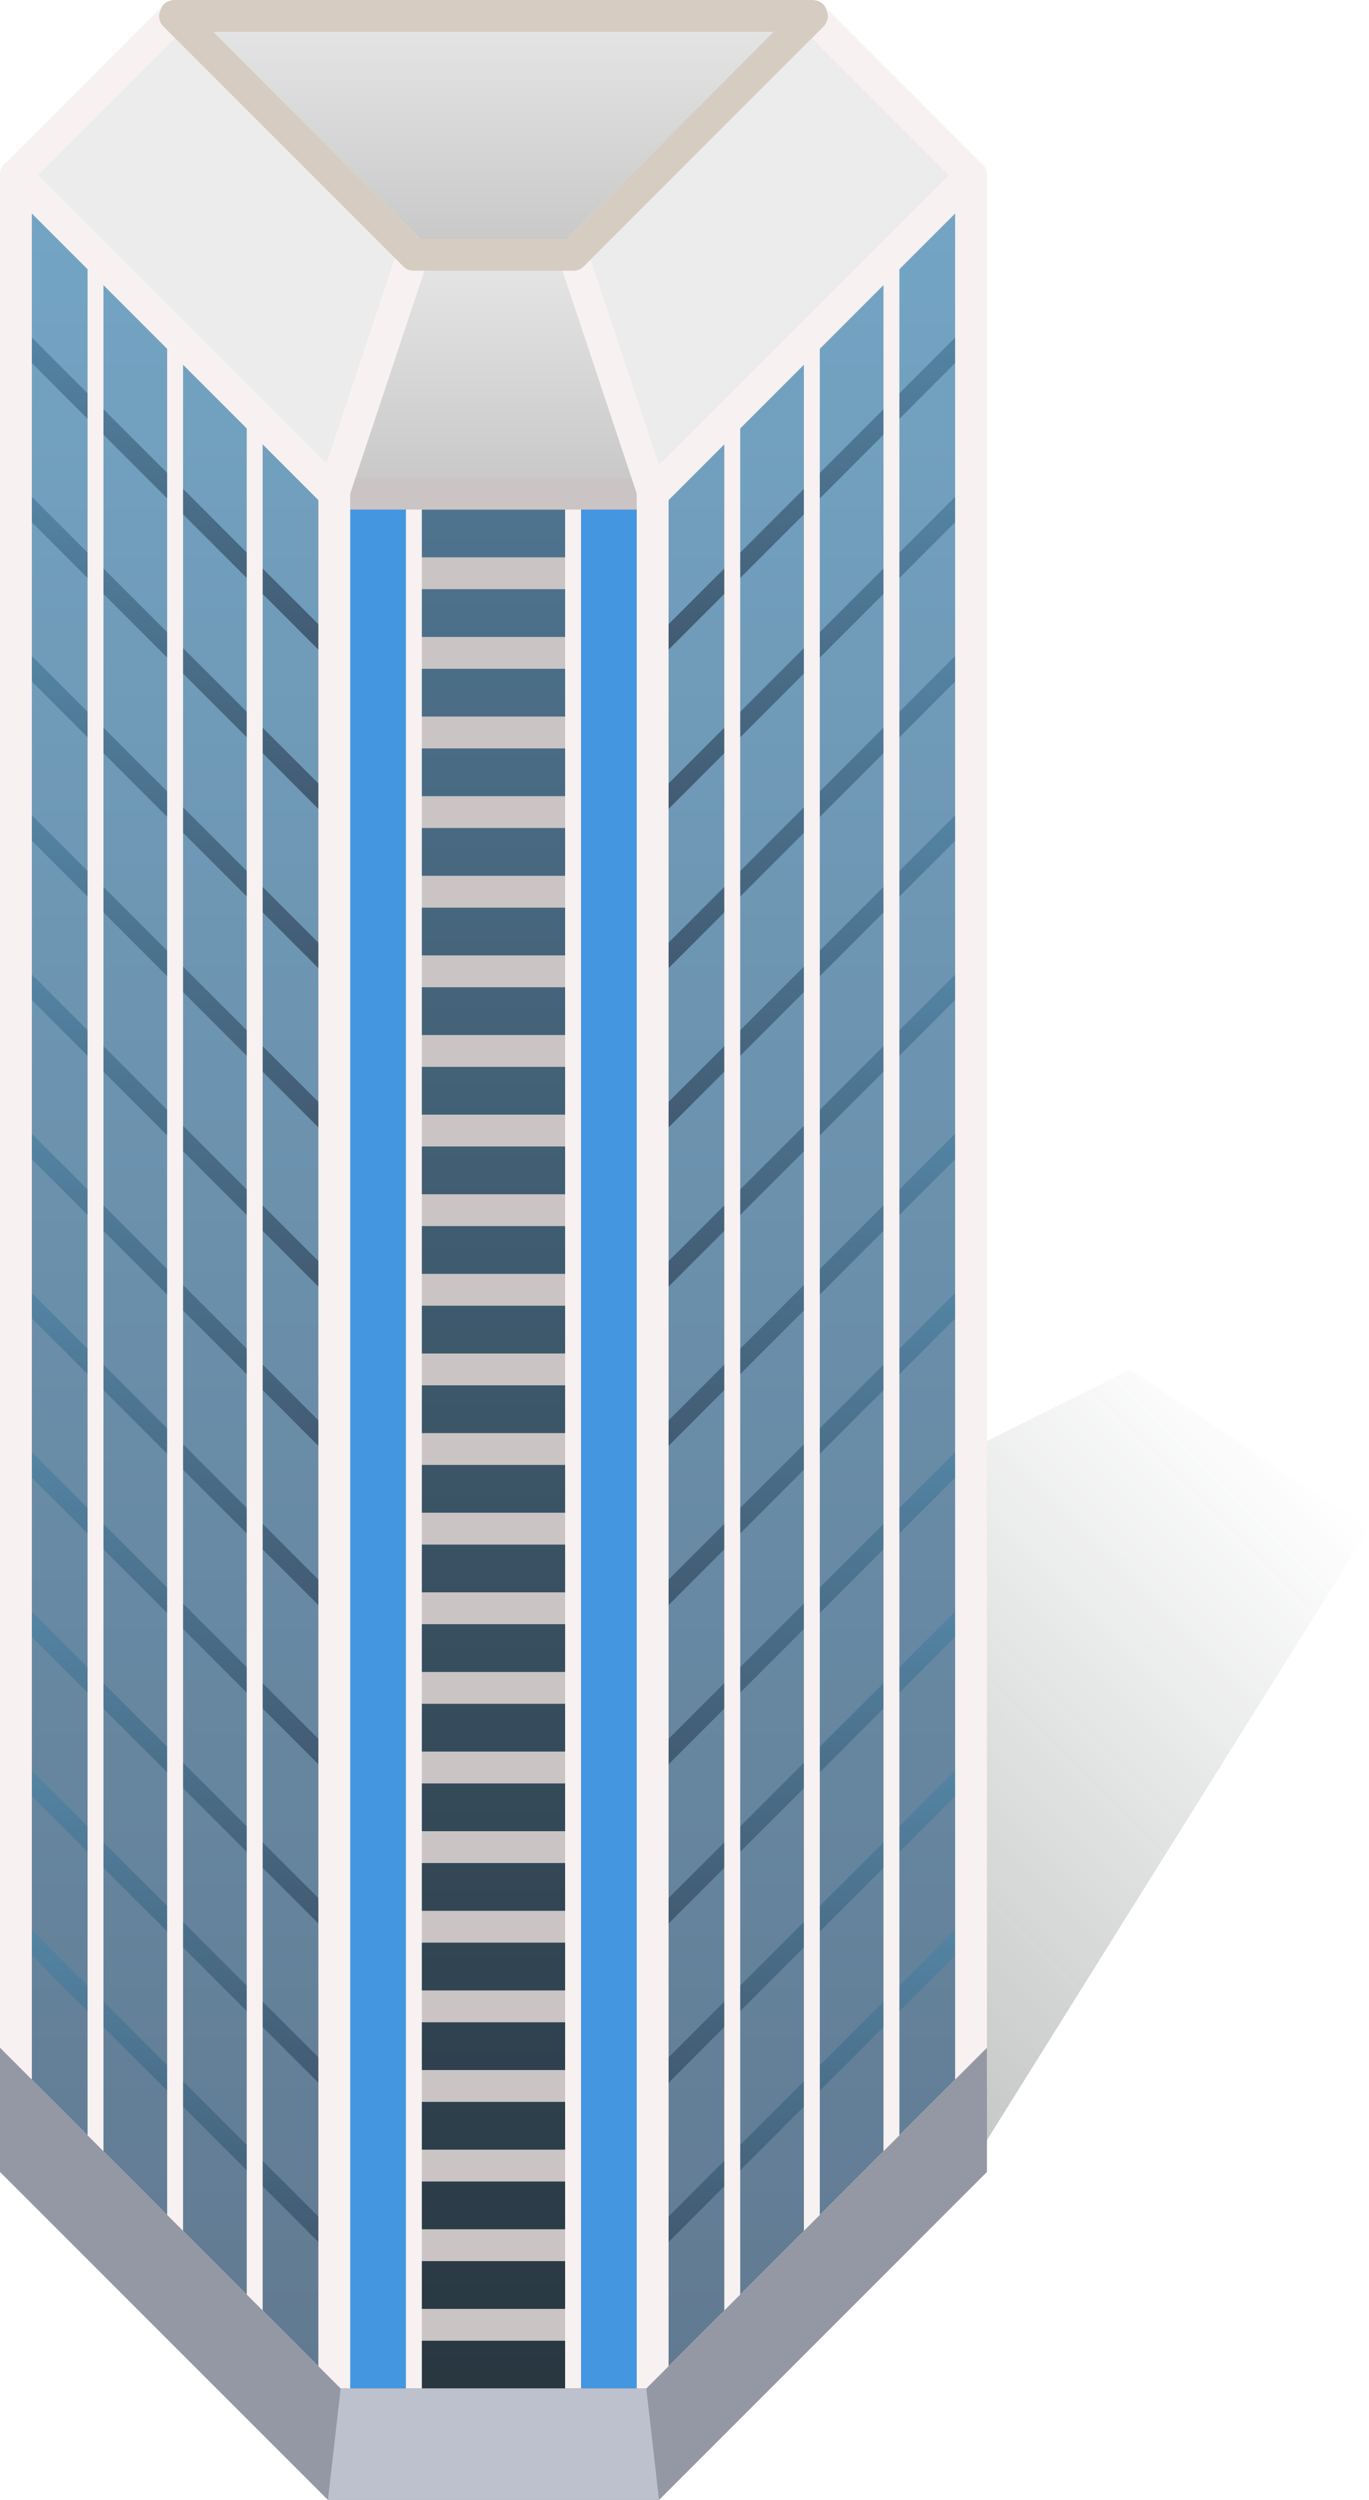 <?xml version="1.0" encoding="utf-8"?>
<!-- Generator: Adobe Illustrator 22.0.1, SVG Export Plug-In . SVG Version: 6.00 Build 0)  -->
<svg version="1.1" id="レイヤー_1" xmlns="http://www.w3.org/2000/svg" xmlns:xlink="http://www.w3.org/1999/xlink" x="0px"
	 y="0px" width="86px" height="157px" viewBox="0 0 86 157" style="enable-background:new 0 0 86 157;" xml:space="preserve">
<style type="text/css">
	.st0{opacity:0.32;fill:url(#SVGID_1_);}
	.st1{fill:url(#SVGID_2_);}
	.st2{fill:#ECECEC;}
	.st3{fill:url(#SVGID_3_);}
	.st4{opacity:0.2;fill:url(#SVGID_4_);}
	.st5{opacity:0.2;fill:url(#SVGID_5_);}
	.st6{fill:#4496E0;}
	.st7{fill:#CAC4C4;}
	.st8{fill:#F7F1F1;}
	.st9{fill:url(#SVGID_6_);}
	.st10{fill:url(#SVGID_7_);}
	.st11{fill:url(#SVGID_8_);}
	.st12{fill:url(#SVGID_9_);}
	.st13{fill:url(#SVGID_10_);}
	.st14{fill:url(#SVGID_11_);}
	.st15{fill:url(#SVGID_12_);}
	.st16{fill:url(#SVGID_13_);}
	.st17{fill:url(#SVGID_14_);}
	.st18{fill:url(#SVGID_15_);}
	.st19{fill:url(#SVGID_16_);}
	.st20{fill:url(#SVGID_17_);}
	.st21{fill:url(#SVGID_18_);}
	.st22{fill:url(#SVGID_19_);}
	.st23{fill:url(#SVGID_20_);}
	.st24{fill:url(#SVGID_21_);}
	.st25{fill:url(#SVGID_22_);}
	.st26{fill:url(#SVGID_23_);}
	.st27{fill:url(#SVGID_24_);}
	.st28{fill:url(#SVGID_25_);}
	.st29{fill:url(#SVGID_26_);}
	.st30{fill:url(#SVGID_27_);}
	.st31{fill:#D6CCC2;}
	.st32{fill:#9497A4;}
	.st33{fill:#BDC0CD;}
</style>
<g>
	<linearGradient id="SVGID_1_" gradientUnits="userSpaceOnUse" x1="49.75" y1="124.75" x2="82.25" y2="92.25">
		<stop  offset="0" style="stop-color:#46504D"/>
		<stop  offset="1" style="stop-color:#46504D;stop-opacity:0"/>
	</linearGradient>
	<polygon class="st0" points="61,136 86,96 71,86 61,91 	"/>
	<linearGradient id="SVGID_2_" gradientUnits="userSpaceOnUse" x1="31" y1="11" x2="31" y2="151">
		<stop  offset="0" style="stop-color:#74A5C5"/>
		<stop  offset="0.984" style="stop-color:#617A91"/>
	</linearGradient>
	<polygon class="st1" points="21,31 1,11 1,131 21,151 41,151 61,131 61,11 41,31 	"/>
	<polygon class="st2" points="1,11 21,31 41,31 61,11 51,1 11,1 	"/>
	<linearGradient id="SVGID_3_" gradientUnits="userSpaceOnUse" x1="31" y1="31" x2="31" y2="151">
		<stop  offset="0" style="stop-color:#4F748F"/>
		<stop  offset="1" style="stop-color:#283640"/>
	</linearGradient>
	<rect x="21" y="31" class="st3" width="20" height="120"/>
	<linearGradient id="SVGID_4_" gradientUnits="userSpaceOnUse" x1="31" y1="16" x2="31" y2="1">
		<stop  offset="0" style="stop-color:#333333"/>
		<stop  offset="1" style="stop-color:#CCCCCC"/>
	</linearGradient>
	<polygon class="st4" points="11,1 26,16 36,16 51,1 	"/>
	<linearGradient id="SVGID_5_" gradientUnits="userSpaceOnUse" x1="31" y1="31" x2="31" y2="16">
		<stop  offset="0" style="stop-color:#333333"/>
		<stop  offset="1" style="stop-color:#CCCCCC"/>
	</linearGradient>
	<polygon class="st5" points="26,16 21,31 41,31 36,16 	"/>
	<rect x="21" y="31" class="st6" width="5" height="120"/>
	<rect x="36" y="31" class="st6" width="5" height="120"/>
	<rect x="26" y="30" class="st7" width="10" height="2"/>
	<rect x="26" y="35" class="st7" width="10" height="2"/>
	<rect x="26" y="40" class="st7" width="10" height="2"/>
	<rect x="26" y="45" class="st7" width="10" height="2"/>
	<rect x="26" y="50" class="st7" width="10" height="2"/>
	<rect x="26" y="55" class="st7" width="10" height="2"/>
	<rect x="26" y="60" class="st7" width="10" height="2"/>
	<rect x="26" y="65" class="st7" width="10" height="2"/>
	<rect x="26" y="70" class="st7" width="10" height="2"/>
	<rect x="26" y="75" class="st7" width="10" height="2"/>
	<rect x="26" y="80" class="st7" width="10" height="2"/>
	<rect x="26" y="85" class="st7" width="10" height="2"/>
	<rect x="26" y="90" class="st7" width="10" height="2"/>
	<rect x="26" y="95" class="st7" width="10" height="2"/>
	<rect x="26" y="100" class="st7" width="10" height="2"/>
	<rect x="26" y="105" class="st7" width="10" height="2"/>
	<rect x="26" y="110" class="st7" width="10" height="2"/>
	<rect x="26" y="115" class="st7" width="10" height="2"/>
	<rect x="26" y="120" class="st7" width="10" height="2"/>
	<rect x="26" y="125" class="st7" width="10" height="2"/>
	<rect x="26" y="130" class="st7" width="10" height="2"/>
	<rect x="26" y="135" class="st7" width="10" height="2"/>
	<rect x="26" y="140" class="st7" width="10" height="2"/>
	<rect x="26" y="145" class="st7" width="10" height="2"/>
	<path class="st8" d="M26,151.5c-0.3,0-0.5-0.2-0.5-0.5V31c0-0.3,0.2-0.5,0.5-0.5s0.5,0.2,0.5,0.5v120
		C26.5,151.3,26.3,151.5,26,151.5z"/>
	<path class="st8" d="M36,151.5c-0.3,0-0.5-0.2-0.5-0.5V31c0-0.3,0.2-0.5,0.5-0.5s0.5,0.2,0.5,0.5v120
		C36.5,151.3,36.3,151.5,36,151.5z"/>
	<path class="st7" d="M41,32H21c-0.6,0-1-0.4-1-1s0.4-1,1-1h20c0.6,0,1,0.4,1,1S41.6,32,41,32z"/>
	<path class="st7" d="M41,152H21c-0.6,0-1-0.4-1-1s0.4-1,1-1h20c0.6,0,1,0.4,1,1S41.6,152,41,152z"/>
	<linearGradient id="SVGID_6_" gradientUnits="userSpaceOnUse" x1="11" y1="20.646" x2="11" y2="41.353">
		<stop  offset="0" style="stop-color:#5485A5"/>
		<stop  offset="0.984" style="stop-color:#415A71"/>
	</linearGradient>
	<polygon class="st9" points="20.6,41.4 0.6,21.4 1.4,20.6 21.4,40.6 	"/>
	<linearGradient id="SVGID_7_" gradientUnits="userSpaceOnUse" x1="11" y1="30.646" x2="11" y2="51.353">
		<stop  offset="0" style="stop-color:#5485A5"/>
		<stop  offset="0.984" style="stop-color:#415A71"/>
	</linearGradient>
	<polygon class="st10" points="20.6,51.4 0.6,31.4 1.4,30.6 21.4,50.6 	"/>
	<linearGradient id="SVGID_8_" gradientUnits="userSpaceOnUse" x1="11" y1="40.647" x2="11" y2="61.353">
		<stop  offset="0" style="stop-color:#5485A5"/>
		<stop  offset="0.984" style="stop-color:#415A71"/>
	</linearGradient>
	<polygon class="st11" points="20.6,61.4 0.6,41.4 1.4,40.6 21.4,60.6 	"/>
	<linearGradient id="SVGID_9_" gradientUnits="userSpaceOnUse" x1="11" y1="50.647" x2="11" y2="71.353">
		<stop  offset="0" style="stop-color:#5485A5"/>
		<stop  offset="0.984" style="stop-color:#415A71"/>
	</linearGradient>
	<polygon class="st12" points="20.6,71.4 0.6,51.4 1.4,50.6 21.4,70.6 	"/>
	<linearGradient id="SVGID_10_" gradientUnits="userSpaceOnUse" x1="11" y1="60.647" x2="11" y2="81.353">
		<stop  offset="0" style="stop-color:#5485A5"/>
		<stop  offset="0.984" style="stop-color:#415A71"/>
	</linearGradient>
	<polygon class="st13" points="20.6,81.4 0.6,61.4 1.4,60.6 21.4,80.6 	"/>
	<linearGradient id="SVGID_11_" gradientUnits="userSpaceOnUse" x1="11" y1="70.647" x2="11" y2="91.353">
		<stop  offset="0" style="stop-color:#5485A5"/>
		<stop  offset="0.984" style="stop-color:#415A71"/>
	</linearGradient>
	<polygon class="st14" points="20.6,91.4 0.6,71.4 1.4,70.6 21.4,90.6 	"/>
	<linearGradient id="SVGID_12_" gradientUnits="userSpaceOnUse" x1="11" y1="80.647" x2="11" y2="101.353">
		<stop  offset="0" style="stop-color:#5485A5"/>
		<stop  offset="0.984" style="stop-color:#415A71"/>
	</linearGradient>
	<polygon class="st15" points="20.6,101.4 0.6,81.4 1.4,80.6 21.4,100.6 	"/>
	<linearGradient id="SVGID_13_" gradientUnits="userSpaceOnUse" x1="11" y1="90.647" x2="11" y2="111.353">
		<stop  offset="0" style="stop-color:#5485A5"/>
		<stop  offset="0.984" style="stop-color:#415A71"/>
	</linearGradient>
	<polygon class="st16" points="20.6,111.4 0.6,91.4 1.4,90.6 21.4,110.6 	"/>
	<linearGradient id="SVGID_14_" gradientUnits="userSpaceOnUse" x1="11" y1="100.647" x2="11" y2="121.353">
		<stop  offset="0" style="stop-color:#5485A5"/>
		<stop  offset="0.984" style="stop-color:#415A71"/>
	</linearGradient>
	<polygon class="st17" points="20.6,121.4 0.6,101.4 1.4,100.6 21.4,120.6 	"/>
	<linearGradient id="SVGID_15_" gradientUnits="userSpaceOnUse" x1="11" y1="110.647" x2="11" y2="131.353">
		<stop  offset="0" style="stop-color:#5485A5"/>
		<stop  offset="0.984" style="stop-color:#415A71"/>
	</linearGradient>
	<polygon class="st18" points="20.6,131.4 0.6,111.4 1.4,110.6 21.4,130.6 	"/>
	<linearGradient id="SVGID_16_" gradientUnits="userSpaceOnUse" x1="11" y1="120.647" x2="11" y2="141.353">
		<stop  offset="0" style="stop-color:#5485A5"/>
		<stop  offset="0.984" style="stop-color:#415A71"/>
	</linearGradient>
	<polygon class="st19" points="20.6,141.4 0.6,121.4 1.4,120.6 21.4,140.6 	"/>
	<path class="st8" d="M21,152c-0.3,0-0.5-0.1-0.7-0.3l-20-20C0.1,131.5,0,131.3,0,131V11c0-0.4,0.2-0.8,0.6-0.9
		C1,9.9,1.4,10,1.7,10.3l20,20c0.2,0.2,0.3,0.4,0.3,0.7v120c0,0.4-0.2,0.8-0.6,0.9C21.3,152,21.1,152,21,152z M2,130.6l18,18V31.4
		l-18-18V130.6z"/>
	<rect x="10.5" y="21" class="st8" width="1" height="120"/>
	<rect x="5.5" y="16" class="st8" width="1" height="120"/>
	<rect x="15.5" y="26" class="st8" width="1" height="120"/>
	
		<linearGradient id="SVGID_17_" gradientUnits="userSpaceOnUse" x1="753" y1="20.646" x2="753" y2="41.353" gradientTransform="matrix(-1 0 0 1 804 0)">
		<stop  offset="0" style="stop-color:#5485A5"/>
		<stop  offset="0.984" style="stop-color:#415A71"/>
	</linearGradient>
	<polygon class="st20" points="41.4,41.4 40.6,40.6 60.6,20.6 61.4,21.4 	"/>
	
		<linearGradient id="SVGID_18_" gradientUnits="userSpaceOnUse" x1="753" y1="30.646" x2="753" y2="51.353" gradientTransform="matrix(-1 0 0 1 804 0)">
		<stop  offset="0" style="stop-color:#5485A5"/>
		<stop  offset="0.984" style="stop-color:#415A71"/>
	</linearGradient>
	<polygon class="st21" points="41.4,51.4 40.6,50.6 60.6,30.6 61.4,31.4 	"/>
	
		<linearGradient id="SVGID_19_" gradientUnits="userSpaceOnUse" x1="753" y1="40.647" x2="753" y2="61.353" gradientTransform="matrix(-1 0 0 1 804 0)">
		<stop  offset="0" style="stop-color:#5485A5"/>
		<stop  offset="0.984" style="stop-color:#415A71"/>
	</linearGradient>
	<polygon class="st22" points="41.4,61.4 40.6,60.6 60.6,40.6 61.4,41.4 	"/>
	
		<linearGradient id="SVGID_20_" gradientUnits="userSpaceOnUse" x1="753" y1="50.647" x2="753" y2="71.353" gradientTransform="matrix(-1 0 0 1 804 0)">
		<stop  offset="0" style="stop-color:#5485A5"/>
		<stop  offset="0.984" style="stop-color:#415A71"/>
	</linearGradient>
	<polygon class="st23" points="41.4,71.4 40.6,70.6 60.6,50.6 61.4,51.4 	"/>
	
		<linearGradient id="SVGID_21_" gradientUnits="userSpaceOnUse" x1="753" y1="60.647" x2="753" y2="81.353" gradientTransform="matrix(-1 0 0 1 804 0)">
		<stop  offset="0" style="stop-color:#5485A5"/>
		<stop  offset="0.984" style="stop-color:#415A71"/>
	</linearGradient>
	<polygon class="st24" points="41.4,81.4 40.6,80.6 60.6,60.6 61.4,61.4 	"/>
	
		<linearGradient id="SVGID_22_" gradientUnits="userSpaceOnUse" x1="753" y1="70.647" x2="753" y2="91.353" gradientTransform="matrix(-1 0 0 1 804 0)">
		<stop  offset="0" style="stop-color:#5485A5"/>
		<stop  offset="0.984" style="stop-color:#415A71"/>
	</linearGradient>
	<polygon class="st25" points="41.4,91.4 40.6,90.6 60.6,70.6 61.4,71.4 	"/>
	
		<linearGradient id="SVGID_23_" gradientUnits="userSpaceOnUse" x1="753" y1="80.647" x2="753" y2="101.353" gradientTransform="matrix(-1 0 0 1 804 0)">
		<stop  offset="0" style="stop-color:#5485A5"/>
		<stop  offset="0.984" style="stop-color:#415A71"/>
	</linearGradient>
	<polygon class="st26" points="41.4,101.4 40.6,100.6 60.6,80.6 61.4,81.4 	"/>
	
		<linearGradient id="SVGID_24_" gradientUnits="userSpaceOnUse" x1="753" y1="90.647" x2="753" y2="111.353" gradientTransform="matrix(-1 0 0 1 804 0)">
		<stop  offset="0" style="stop-color:#5485A5"/>
		<stop  offset="0.984" style="stop-color:#415A71"/>
	</linearGradient>
	<polygon class="st27" points="41.4,111.4 40.6,110.6 60.6,90.6 61.4,91.4 	"/>
	
		<linearGradient id="SVGID_25_" gradientUnits="userSpaceOnUse" x1="753" y1="100.647" x2="753" y2="121.353" gradientTransform="matrix(-1 0 0 1 804 0)">
		<stop  offset="0" style="stop-color:#5485A5"/>
		<stop  offset="0.984" style="stop-color:#415A71"/>
	</linearGradient>
	<polygon class="st28" points="41.4,121.4 40.6,120.6 60.6,100.6 61.4,101.4 	"/>
	
		<linearGradient id="SVGID_26_" gradientUnits="userSpaceOnUse" x1="753" y1="110.647" x2="753" y2="131.353" gradientTransform="matrix(-1 0 0 1 804 0)">
		<stop  offset="0" style="stop-color:#5485A5"/>
		<stop  offset="0.984" style="stop-color:#415A71"/>
	</linearGradient>
	<polygon class="st29" points="41.4,131.4 40.6,130.6 60.6,110.6 61.4,111.4 	"/>
	
		<linearGradient id="SVGID_27_" gradientUnits="userSpaceOnUse" x1="753" y1="120.647" x2="753" y2="141.353" gradientTransform="matrix(-1 0 0 1 804 0)">
		<stop  offset="0" style="stop-color:#5485A5"/>
		<stop  offset="0.984" style="stop-color:#415A71"/>
	</linearGradient>
	<polygon class="st30" points="41.4,141.4 40.6,140.6 60.6,120.6 61.4,121.4 	"/>
	<path class="st8" d="M41,152c-0.1,0-0.3,0-0.4-0.1c-0.4-0.2-0.6-0.5-0.6-0.9V31c0-0.3,0.1-0.5,0.3-0.7l20-20
		c0.3-0.3,0.7-0.4,1.1-0.2c0.4,0.2,0.6,0.5,0.6,0.9v120c0,0.3-0.1,0.5-0.3,0.7l-20,20C41.5,151.9,41.3,152,41,152z M42,31.4v117.2
		l18-18V13.4L42,31.4z"/>
	<rect x="50.5" y="21" class="st8" width="1" height="120"/>
	<rect x="55.5" y="16" class="st8" width="1" height="120"/>
	<rect x="45.5" y="26" class="st8" width="1" height="120"/>
	<path class="st8" d="M21,32c-0.3,0-0.5-0.1-0.7-0.3l-20-20c-0.4-0.4-0.4-1,0-1.4l10-10c0.4-0.4,1-0.4,1.4,0l15,15
		c0.3,0.3,0.4,0.7,0.2,1l-5,15c-0.1,0.3-0.4,0.6-0.7,0.7C21.2,32,21.1,32,21,32z M2.4,11l18.1,18.1l4.3-12.9L11,2.4L2.4,11z"/>
	<path class="st8" d="M41,32c-0.1,0-0.2,0-0.2,0c-0.3-0.1-0.6-0.3-0.7-0.7l-5-15c-0.1-0.4,0-0.8,0.2-1l15-15c0.4-0.4,1-0.4,1.4,0
		l10,10c0.4,0.4,0.4,1,0,1.4l-20,20C41.5,31.9,41.3,32,41,32z M37.1,16.3l4.3,12.9L59.6,11L51,2.4L37.1,16.3z"/>
	<path class="st31" d="M36,17H26c-0.3,0-0.5-0.1-0.7-0.3l-15-15C10,1.4,9.9,1,10.1,0.6C10.2,0.2,10.6,0,11,0h40
		c0.4,0,0.8,0.2,0.9,0.6C52.1,1,52,1.4,51.7,1.7l-15,15C36.5,16.9,36.3,17,36,17z M26.4,15h9.2l13-13H13.4L26.4,15z"/>
	<g>
		<polygon class="st32" points="1,131 1,136 21,156 41,156 61,136 61,131 41,151 21,151 		"/>
		<path class="st32" d="M41.4,157H20.6L0,136.4v-7.8L21.4,150h19.2L62,128.6v7.8L41.4,157z M21.4,155h19.2L60,135.6v-2.2L41.4,152
			H20.6L2,133.4v2.2L21.4,155z"/>
	</g>
	<polygon class="st33" points="20.6,157 21.4,150 40.6,150 41.4,157 	"/>
</g>
</svg>
